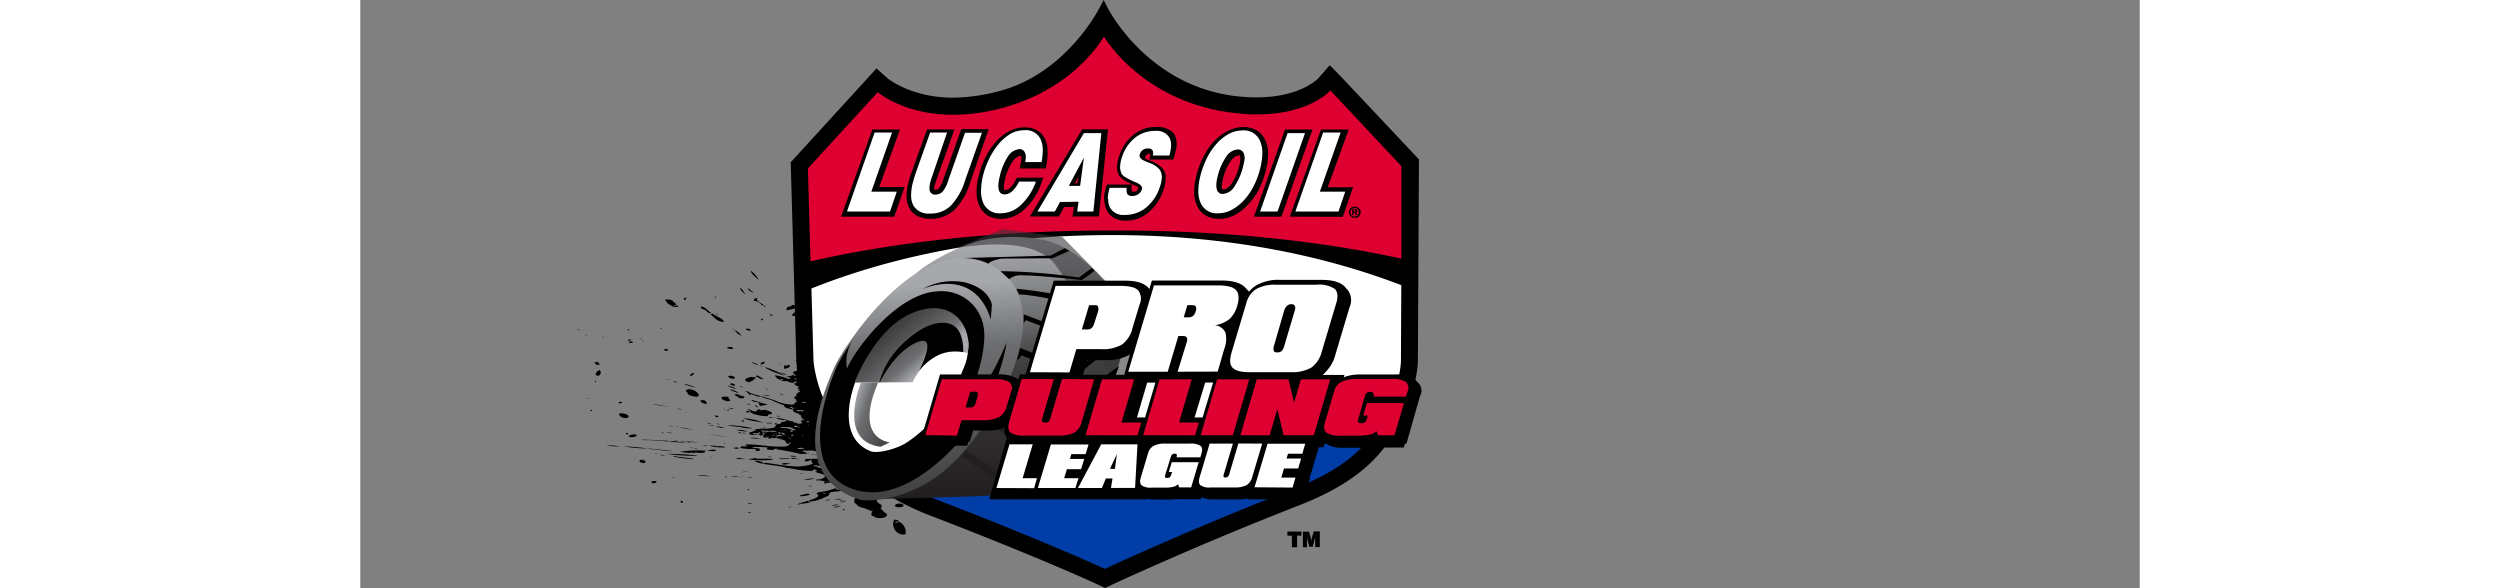 <svg height="588" viewBox="-31.745 22.51 315.367 104.21" width="2500" xmlns="http://www.w3.org/2000/svg" xmlns:xlink="http://www.w3.org/1999/xlink"><rect x="-31.745" y="22.51" width="315.367" height="104.21" fill="#808080" stroke="none"/><linearGradient id="a" gradientTransform="matrix(1.09 -.07 -.32 .94 43.21 -733.39)" gradientUnits="userSpaceOnUse" x1="295.52" x2="295.41" y1="872.1" y2="919.19"><stop offset=".01" stop-color="#a6a8ab"/><stop offset=".3" stop-color="#6d6e70"/><stop offset=".48" stop-color="#404041"/><stop offset="1" stop-color="#231f20"/></linearGradient><linearGradient id="b" gradientTransform="matrix(1.09 -.07 -.32 .94 43.21 -733.39)" gradientUnits="userSpaceOnUse" x1="285.46" x2="285.46" y1="878.41" y2="920.3"><stop offset=".01" stop-color="#a6a8ab"/><stop offset=".3" stop-color="#6d6e70"/><stop offset="1" stop-color="#404041"/></linearGradient><linearGradient id="c" x1="286.09" x2="277.44" xlink:href="#b" y1="894.6" y2="887.86"/><linearGradient id="d" x1="275.66" x2="283.76" xlink:href="#b" y1="903.13" y2="903.13"/><path d="m36.49 74.7a4.12 4.12 0 0 0 -.85-1.18c-.18.37.54.84.85 1.18zm-5.15.37c-.19 0-.27.08-.27.19.27.02.22-.1.27-.19zm-5.34.17c-.33 0-.5.29-.31.43.31-.05.4-.28.31-.43zm12.55.46c-.06-.12.12-.27.12-.41a1 1 0 0 1 -.67.1c.25.14 0 .27-.06.43a1.69 1.69 0 0 1 1.22.5c.1.08.19.21.29.29s.16-.08.27-.12a3.8 3.8 0 0 1 -1.17-.79zm-7.21 2.55c.14 0 .25 0 .21-.14-.21-.01-.21.08-.21.14zm8.29.75c-.29 0-.39.14-.39.27.34.03.34-.14.39-.27zm-17.96 1.73c.06-.08-.1-.08-.14-.12-.23 0-.14.17.14.12zm-5.77.37c.16-.08 0-.23-.27-.21s.11.11.27.21zm18.53-.1c.1-.06-.12-.21-.21-.27s.15.19.21.27zm1.42 1a3.58 3.58 0 0 0 -1.25-1 2.17 2.17 0 0 0 1.25 1zm-27.44-.08h-.21c-.1 0 .1.08.29.08.02 0-.06 0-.08-.08zm2.75.3h.06s.06.06 0 .08c.12.08.16-.06.12-.1s-.18.02-.18.02zm6.84.35c.21 0 .16-.16-.08-.12-.08.05.08.05.08.12zm-2.36.31c.27 0 .63 0 .61-.21-.42-.02-.69.12-.61.21zm2.81.12a.1.1 0 0 0 -.06-.12c-.25-.07-.14.12.06.12zm-2.45 0c-.25.12-.12.35.41.29.27-.04.19-.29-.41-.29zm29.75.67h.12a.3.3 0 0 1 .21-.06c.14 0-.19 0-.21-.1s-.12.1-.12.16zm-11.45.61c.12-.16-.27-.37-.87-.25s.65.51.87.25zm-11.87.41c.92-.08 0-.55-.35-.19 0 .08.2.15.35.19zm16.81 2.41c.57 0 .65-.25.73-.47-.51.03-.9.26-.73.47zm4.11.75c.83 0 1.2-.43 1-.67a1.32 1.32 0 0 0 -.55.14c-.25 0-.25-.06-.47-.06.15.2-.02.34.02.59zm-33.01 1.27a.6.6 0 0 0 .37-1c-.5.07-1.12.83-.37 1zm16.98-.52c-.37.1-.71.35-.59.57.44-.1.85-.43.59-.57zm-4.4 1.24a.82.82 0 0 0 -.47-.12 1.12 1.12 0 0 0 .47.12zm-13.08.41c.23 0 .21-.12.19-.25-.13.05-.24.12-.19.25zm23.88.43c.39 0 .41.21.87.21.14-.1-.08-.21.06-.29-.31 0-.27-.19-.75-.14-.16-.01.1.22-.18.22zm7.28 1.93a6 6 0 0 0 -1.47-.1 5 5 0 0 0 1.47.1zm-32.08.59a1.11 1.11 0 0 0 -.47-.06.75.75 0 0 0 .47.06zm5.14.8c.41 0 .55-.08.61-.21-.25-.18-.83.05-.61.21zm-4.87 1.14c-.31 0-.08.25.14.25.07-.15-.08-.19-.14-.25zm15.97-.03c.08-.12-.55-.16-.87-.21a7.74 7.74 0 0 0 .87.21zm9.37-.11a2.52 2.52 0 0 0 -1-.21 2.06 2.06 0 0 0 1 .21zm-3.45 1.15c-.1.1.19.25.41.29s.23-.1.19-.23c-.34.03-.29-.08-.6-.06zm4.92.77c-.25.08-.08.31.21.37.09-.16-.11-.24-.21-.37zm-5.55.74c-.06-.12-.47-.08-.75-.1a1.38 1.38 0 0 0 .75.1zm1.29.11c.14 0 .25-.08.27 0s-.45-.1-.41-.23c-.35.05.08.17.14.23zm8.45-.29c.21.12.57 0 .87.12.48-.16-.56-.2-.87-.12zm-2.39.92a25.57 25.57 0 0 0 -4.52-.55 11.55 11.55 0 0 0 2.29.33 5.5 5.5 0 0 0 2.23.22zm-13.67-.27c0 .08.35 0 .39.1.17-.08-.24-.1-.39-.1zm7.16-.02a5 5 0 0 0 1.56.27 3.55 3.55 0 0 0 -1.56-.27zm3.58.58a6.32 6.32 0 0 0 2.06.27 5.79 5.79 0 0 0 -2.06-.27zm-13.09.56s.06 0 .06.08a.32.32 0 0 0 .12-.08c0-.08-.14-.1-.21-.16s0 .1-.06.14c.17-.02.31.02.09.02zm-6.39 0c-.19.1.08.21.21.27.29 0 .08-.27-.08-.29s-.13 0-.13.02zm20.44-.08a1.16 1.16 0 0 0 -.61 0c0 .1.23.12.47.12-.14-.06 0-.1.14-.12zm-19.66.83c.75 0 1.27-.21 1-.43s-2.01.15-1 .43zm19.83-.71a5.23 5.23 0 0 0 .81 0c-.26 0-.92-.2-.81 0zm1.26.84a17.55 17.55 0 0 0 1.89.16 4.37 4.37 0 0 0 -1.89-.16zm-12.76.43a1.73 1.73 0 0 0 -.55-.08.78.78 0 0 0 .55.08zm3.75.38c-.9-.14-2-.25-3.09-.33a30.14 30.14 0 0 0 3.09.33zm-1.32.06a2.75 2.75 0 0 0 -.81-.1 1.53 1.53 0 0 0 .81.1zm-15.04.44a10.45 10.45 0 0 0 2.37.19 11.75 11.75 0 0 0 -2.37-.19zm20.71-.44c0 .08.16.08.33.08.01-.08-.17-.08-.33-.08zm-13.42 1a31.91 31.91 0 0 0 -4.3-.37c1.29.2 2.94.37 4.3.37zm8.2-.06a2.06 2.06 0 0 0 -.81-.08 4.06 4.06 0 0 0 .81.08zm-7.93.06c-.1 0-.12 0-.12.06 1.43.14 2.83.33 4.39.43-1.19-.24-2.86-.3-4.27-.49zm8.13-.1c-.37.08.33.08.55.1-.13-.08-.4-.06-.55-.1zm-7.15.98c0 .08.33 0 .55 0 .02-.08-.39.02-.55 0zm5.3-.08c.08.08.47 0 .75.06a6.77 6.77 0 0 0 -.75-.06zm-4.3.32c.19.14.45.1.87.12a1.88 1.88 0 0 0 -.87-.12zm2.22.29a19.17 19.17 0 0 0 3.3.45c.06.12.27 0 .33-.06-1-.16-2.24-.25-3.24-.43.03.02-.41-.06-.39.04zm6.6.08c.12 0 0 .19.27.12-.09-.01-.02-.14-.27-.12zm4.66.34a6.42 6.42 0 0 0 1.54 0c-.45 0-1.33-.32-1.54 0zm-17.15.29c-.12.16.21.43.63.47.08 0 .12-.14.21 0 .71-.37-.6-.83-.84-.47zm24.66-.4c.06.1.12 0 .33 0 0 0-.12 0-.14-.08zm-12.11 3.2a11.24 11.24 0 0 0 -2.43-.23 14.67 14.67 0 0 0 2.43.23zm15.77-.49a3.09 3.09 0 0 0 .81 0 3.09 3.09 0 0 0 -.81 0zm-12.15.44a5.06 5.06 0 0 0 1.48.12 9.11 9.11 0 0 0 -1.48-.12zm-10.55.19c.08.1.59 0 .87 0a5.15 5.15 0 0 0 -.87 0zm12.78-.14c0-.08-.33 0-.39-.08s.33.16.39.08zm-3.38.16a2.06 2.06 0 0 0 .39 0s0-.08.12-.1a1 1 0 0 0 -.39 0c.1.02.01.1-.12.1zm5 .1a3.58 3.58 0 0 0 -1-.08 3.51 3.51 0 0 0 1 .08zm-2.23-.02c.06.06.25 0 .47 0a1.37 1.37 0 0 0 -.47 0zm-15.43.61c-.43.12-.27.39.14.39s.96-.49-.14-.39zm26.75-.18a11.55 11.55 0 0 0 2-.25 4.67 4.67 0 0 0 -2 .25zm1.5 1.02a2.16 2.16 0 0 0 -.73.06 1.39 1.39 0 0 0 .73-.06zm-11.13.63h-.06c-.27 0-.35.06-.33.16.26-.02.41-.06.39-.16zm14.98 1.76a6.54 6.54 0 0 0 1.41 0c0-.06-.47 0-.33-.1a9.57 9.57 0 0 0 -1.08.1zm-1.48.13c.12.19.63 0 .81 0-.13-.13-.55 0-.81 0zm3.58.08c0-.06-.45-.1-.39 0 .22 0 .16-.04.39 0zm-.54 0c-.1-.06-.41 0-.55 0 .13.09.37 0 .55 0zm-.61.27a2.45 2.45 0 0 0 1.14-.1 4.19 4.19 0 0 0 -1.14.1zm-15.46.2a2.74 2.74 0 0 0 -.87.14 1.21 1.21 0 0 0 .87-.14zm25.54.68c2.16.29 1.22-1 0-.5-.25.14-.34.37 0 .5zm-9.85-.21a6.39 6.39 0 0 0 -1.33.29 2.35 2.35 0 0 0 1.33-.29zm-9.25.27a1 1 0 0 0 .55-.06c-.2-.09-.45.04-.55.06zm-7.15.98c.25 0 .45 0 .45-.12s-.52-.01-.45.12zm1.86-41.28a4.6 4.6 0 0 0 -1.35-1.6c-.17.25.85 1.23 1.35 1.6zm-1.06 2.26c.14 0-.06-.27-.21-.19.06-.23-.47-.41-.69-.63-.01.23.52.64.9.82z"/><path d="m51.93 96.92a27.67 27.67 0 0 1 -3.2-9.47.31.31 0 0 1 -.14 0v-.16a.3.3 0 0 1 .14 0v-.16h-.33c0-.1.1-.12.31-.1a.35.35 0 0 0 0-.14c-.14 0-.27 0-.25-.08s.12-.06.23-.06v-.06l-.08-3.09a3.41 3.41 0 0 1 -.52.08c-.16 0-.39-.1-.06-.19a1.59 1.59 0 0 0 -.55 0c-.08.1-.08.23-.19.33a3.77 3.77 0 0 1 -.67 0c-.16 0-.06.12-.27.1a.34.34 0 0 0 .27 0c-.23.1-.06.16 0 .27-.16 0-.25 0-.21-.08-.19 0 .12.21-.12.1-.21.06.19.08.06.19h.33a.39.39 0 0 1 .21.08 3.2 3.2 0 0 1 -.39.19c.35.23-.29.37-.37.57 0 0 .33.1-.06.08 0 .06.12.08.08.16.12 0 .21 0 .21-.06s0 .06.12 0a.71.71 0 0 0 -.25.27c0 .06.29 0 .39 0-.16.14-.25.1-.61.16 0 .1.31 0 .27.1s-.27-.06-.47 0c.12.1 0 .14.08.25s-.19 0-.21 0-.25.14-.19.33h.27c-.12.1-.12.16-.06.27s.14 0 .27 0-.1 0-.21.06c.27 0 .06.29.41.29-.08.08-.19.1-.06.19-.19-.1-.12 0-.06.08a1.5 1.5 0 0 0 -.52.21c.14.19.33.69-.31.67 0 .06-.12.06-.06.14s-.06 0-.06-.08-.21.1-.19.19c.29-.08-.12.14.27.1-.27.06-.08 0-.12.14.31 0 0 .23.41.27 0 .06 0 .1-.12.1s-.35-.16-.22-.16a.63.63 0 0 0 -.55.14 5.72 5.72 0 0 1 -.87 0c.06.06.16.1.39.08-.06.14.25.23.41.19.06.14-.14.19-.27.27a13.86 13.86 0 0 0 -2.51-.68.34.34 0 0 0 .27 0c-.59.1.14.37 0 .41s.37.27.55.37.21-.08.39-.06.29 0 .27.12a.89.89 0 0 1 -.47.08c.23.21 1.54.06 1.35.27.43 0 .35.23 1 .16-.14-.1.1-.19.39-.21s.16.12.14.21a.94.94 0 0 0 -.27 0c0 .08-.25.14-.19.29.19-.1 0 0 .27 0-.41.23.59.27.57.5-.39.06-.14.14-.19.33a3.09 3.09 0 0 1 .41.1c0 .06-.33.1-.27 0-.29.16.35.19.27.37-.25 0-.14.19-.52.16.19.1-.14.21-.25.27.27.08-.12.25.14.33-.27 0-.81.41-.12.5-.19.14.31.25-.06.35a.37.37 0 0 0 .27.08c-.25.06 0 .06.14.1s-.29 0-.41 0c.37 0 0 .12-.12.08.16.06-.23.19-.06.31 0 .06-.33 0-.27.1a7.67 7.67 0 0 1 -3.21-.73c-1.35-.52-3.32-.92-4.56-1.41.06-.1-.21-.08-.14-.19a2.47 2.47 0 0 0 -.61 0 1.37 1.37 0 0 1 .83.65c.16 0 .12-.08.12-.16s.12 0 .12 0c.55.12.87.33 1.37.45.19 0 .12-.06.27-.06a11 11 0 0 0 1.83.59 23.21 23.21 0 0 0 2.39 1c0 .31.29.35.57.55.19-.06.5 0 .33.1.06.06.37 0 .55 0-.21-.12.21-.12.27-.23.23 0-.06.23-.27.25.06.14.25.23.21.43a4.34 4.34 0 0 0 1.08.41c-.29.12.08.12.21.25s0 .27.08.37.1 0 .06-.06c.19.06.12.29 0 .37.12 0 0-.08.21-.08s-.16.1-.12.19c.23 0 .16 0 .12-.14.87 0-.31.31-.45.35.39.14.67.55-.45.47-.14-.16-1-.23-.81-.37s-.39 0-.14-.06c-.1-.08-.21 0-.33 0a8.39 8.39 0 0 0 -2.49-.58c-.1 0-.45-.14-.47 0s.1 0 .19-.06a.34.34 0 0 1 -.12.06 1 1 0 0 1 .33 0 2.93 2.93 0 0 0 1.69.35.67.67 0 0 1 .27.1c-.1 0-.33 0-.12.08a6.18 6.18 0 0 1 -.94.23c.1.25-.31.35-.73.33-.37.31-.1.69-1.16.73a2.45 2.45 0 0 0 -.39.08h-1.45s.06.1-.21 0c.08 0 0 0 0 .08-.35-.06-.37.08-.67 0 .06.08 0 .12.14.23-.5.06-.55.37-1.2.29.1.08.27.27-.06.35a3.09 3.09 0 0 0 1.5.16c-.12-.06 0 0 0-.1-.45.1-1-.06-.63-.23a2.37 2.37 0 0 0 .67 0l.27.08c-.23.37.85.31.9.77.12-.1.19 0 .55 0-.06-.08-.21-.1-.41-.12.14 0 .29-.16.55-.08-.16.16.06.25.21.35.19-.06.39-.06.67-.14.57.1 2.06.29 2.22.55s-.14.25.29.35a1.52 1.52 0 0 0 .61-.08c.17-.08.06 0 .14 0s-.21.08-.06.19c-.29 0-.45 0-.47-.12-.25 0-.25.1-.27.14s.41 0 .55.08c-.1.16-.43.25-.59.39-2.89.23-4.91-.45-7.34-.33 0 .12.23.16.41.27-.12.12-.73 0-1.08.08-.08.08-.06.21-.33.23a9 9 0 0 0 2.71.19c.27 0 .14.12.06.23a.94.94 0 0 0 .81.08c0-.12 0-.23.19-.25 0 0-.35 0-.14-.08-.37-.1-1-.12-1.35-.23 0 0 .06 0 .06-.08a24.26 24.26 0 0 1 2.62.08c0 .16-.19.21-.06.33s.61.06.81.12c.21-.1.69 0 .87-.1a32.94 32.94 0 0 1 4.12.79 5.29 5.29 0 0 0 1.48-.1c.43.41 2.43.16 3 .41h.33c.41.1.57.33.41.59-1.35-.1-2.79 0-4.22 0 .1.23-.23.29-.19.43a2 2 0 0 1 .61 0 1.16 1.16 0 0 1 .39-.21c.21 0 .27 0 .33.08-.16.21.12.45.14.57a9.19 9.19 0 0 1 -2.81.47c-1.89-.08-4.06-.45-5.66-.69 0 .08-.08.12-.19.14a.37.37 0 0 1 -.27-.08c0-.06 0-.12.21-.1a4.9 4.9 0 0 0 -1.63-.29c1 .79 4.22.69 5.76 1.29a.71.71 0 0 0 .33 0 7 7 0 0 0 .75.12h-.06a16.81 16.81 0 0 0 3.58.39c-.06-.55 1.37 0 .41.12.39.29 1.25.35 1.71.63-.06.12-.12.25.08.35a3.35 3.35 0 0 1 -1.33.45c.29-.08-.1-.06-.27 0v.14a3.47 3.47 0 0 1 1.56.21c0 .14-.23.16-.12.31s.19-.12.21 0c.14-.06.65-.06.55-.14.45 0 1.35-.06 1.41.23a1 1 0 0 1 .69.12c0 .21-.9.35-.73.67.27 0 .37.08.41.19s-.23 0-.27.06c-.27-.06-.19-.19-.27-.29a11.64 11.64 0 0 1 -3.09.73c0 .08-.12.1-.06.12s-.12 0-.21 0 0 .08-.06.08c1 .57-.47 1-1.31 1.25 0 0 .1.06 0 .08a.37.37 0 0 1 .27.08c.1.08-.06 0-.06.06-.31 0-.35-.08-.27-.16a12.72 12.72 0 0 0 -2 .61c.1.1.35 0 .55 0 0 0-.12 0-.12-.08a6.09 6.09 0 0 0 2-.31c0-.08-.1-.06 0-.1a6.41 6.41 0 0 0 2.26-.65c.47-.23 1.14-.41.92-.71h.12c-.06-.5 1.37-.27 1.79-.5a15.8 15.8 0 0 1 2.75-.1l-.06.06c.23.08.27-.14.61-.12.14 0 0 .08.06.12-.29 0-.35-.08-.55 0 .23 0 .1.19.33.19 0 .23-.16.29-.12.52-.06 0-.06 0-.06-.06-.19 0 0 .1.21.08a.74.74 0 0 1 -.45.25c.5.29-.59.61 0 .94h-.21c.06.23.61.55.71.77a3.86 3.86 0 0 0 1.08.39c.31.06.85.37 1.08.41h.14c.57.27-.52.92.71 1.1q-.12.06.06.06c.19 0-.08.06-.06.1s.52 0 .47.1a7.21 7.21 0 0 1 .75 0c.75-.14 1.14-.43.85-.77a1.14 1.14 0 0 0 -.41-.23h.06c-.12-.21-.57-.5-.71-.77a.46.46 0 0 1 .27-.14c-.21-.14 0-.25-.08-.37s-.45-.29-.57-.39.19 0 .21 0-.27 0-.33-.08.12-.06.12-.06a.26.26 0 0 1 -.21-.1c-.06-.1 0-.39-.47-.47.33-.16-.55-.79-.1-1.1-.29 0 0-.06-.06-.14.63 0 .06-.39.73-.5a2.45 2.45 0 0 1 .27.37c-.14 0-.16.06-.19.14a12.49 12.49 0 0 0 2 0c.19 0-.21.06 0 .1s.08 0 .06-.06a23 23 0 0 1 2.62.16h.06a36.43 36.43 0 0 1 -12.86-13zm-6.43-7.21a.74.74 0 0 1 -.33 0c0-.08.08-.12.27-.14h.14c.08 0-.1.13-.06.2zm-1 5.05c0-.06-.12-.06-.06-.12a.94.94 0 0 1 .55 0c-.23.13-.23.17-.47.17zm-5.5 4.59c-.1 0-.14-.12-.27-.16.1 0 .06-.08.27-.06a.14.14 0 0 1 0 .28zm2.58 2.77a.71.71 0 0 1 .55-.06v.1a.75.75 0 0 1 -.54 0zm7.91-10.88c.06 0 .08.06.06.14-.21 0-.19-.06-.27-.1h.22zm-.52 2.91c-.23 0-.33 0-.33-.1s.41-.06.47 0c-.24 0-.1.11-.12.15zm-.62-1.15c.43-.08.83.12.55.29-.61.11-.77-.13-.52-.25zm0-9v.1a.94.94 0 0 1 -.27 0s.08-.06.27-.06zm-.15 1.6c.1.06.25.19-.12.16-.06 0-.12-.12.12-.12zm-.9 11.63a.7.7 0 0 1 .55 0c0 .19-.55.16-.55 0zm.5.5h-.27c-.07-.08.27-.08.27 0zm0-8.57c0-.06-.14-.14 0-.19s.33 0 .33.1-.14.14-.33.12zm.31-.41c0 .14-.33.23-.61.19v-.14a3.26 3.26 0 0 1 .59 0zm-.57-4.6c.12 0-.08.08.08.14a.9.9 0 0 1 -.33 0c-.08-.08.14 0 .24-.11zm.26 9.44c0 .14-.12.23-.39.27 0-.08.06-.12-.14-.21a1.28 1.28 0 0 1 .54-.06zm-1.2-9.78h.17c-.08.12.23.06.21.16-.26.06-.38 0-.4-.16zm0 4c-.29 0-.37 0-.27-.1h.27zm-.6-1.27c.21-.1.1-.12.12-.19s0 0 .06 0h.21c.12 0 .19.08.14.19-.33 0-.37.12-.56 0zm.73 8.88a1.54 1.54 0 0 1 -.55-.1c0 .1-.35.08-.55.06-.14-.31.79-.16 1.2-.16.09.1-.08.14-.13.21zm-.21-1.67c.35-.06.94 0 .69.14-.45 0-.74 0-.72-.14zm.33 5.91a1.18 1.18 0 0 1 -.33 0v-.08c.14 0 .24 0 .31.13zm-.71-1.5v.08a1 1 0 0 1 -.33 0 .49.49 0 0 1 .31-.07zm-1-.14a.14.14 0 0 0 .12-.06c.41 0 .52.08.61.21a2.38 2.38 0 0 1 -.67 0c.05-.07-.11-.05-.07-.13zm-2.37 1.14c-.06.08 0 .21-.12.27-.08-.1-.35-.14-.33-.29a1.11 1.11 0 0 1 .44 0zm.27.61c-.29.1-.41-.06-.73 0-.06.08.1.06.06.12-.39 0-.43-.08-.55-.19.14 0 .37.08.39 0s0 0-.06-.12c.35-.06.79 0 .87.19zm0-1h.27c-.23 0-.29.12-.39 0 .07.07.11.05.09-.05zm.23.77a.36.36 0 0 1 -.35-.37c.2.05 1 .26.32.38zm-1.27-.22c0 .06.08.06.06.1-.26.07-.32-.13-.09-.11zm-2.46.15c.29.06.14.16.21.33-.43.05-.31-.26-.17-.32zm.45-.39c.06 0 .25 0 .21-.08h-.39c0 .08-.12.12-.19.19.19-.06.14.14.41.12-.06.08 0 .19-.33.16 0-.19-.31-.35-.08-.52-.29 0-.39-.14-.27-.19.87.19 1.89 0 2.83.19-.33 0-.45.14-.79.16-.06-.14-.67-.06-.94-.12.11.09-.44.22-.5.09zm1.37.59c0-.06 0-.16.21-.16-.06.07 0 .21-.25.21zm-.87.39c.1-.12-.37 0-.27-.1a2 2 0 0 1 .39-.06c.06 0 .06.1.14.12a.81.81 0 0 0 -.31 0zm.67-.06c0 .06.14.08.21.12-.27 0-.41-.1-.25-.12zm.12-.25c.29 0 .55 0 .55.1a3.57 3.57 0 0 1 -.59-.14zm.35.39h.39c0-.06-.19 0-.14-.1.33 0 .23.14.27.16a4.8 4.8 0 0 1 1.14.16c-.57-.12-1.32-.08-1.69-.23zm1.81-.35s0-.12.21-.1c0 0 0 .11-.25.09zm.37-1c-.06-.06-.35 0-.39-.08.14-.05.48-.05.36.07zm.43 1.35h-.24c.14 0 0-.12.21-.1-.09 0 .05 0 0 .1zm.08 0c.21 0 .33 0 .33.12-.34 0-.28-.08-.36-.14zm.08-1.31c.31.12.1-.08.47-.08.08.06.06.25-.12.29s-.32-.12-.38-.24zm.63.81c-.12.08 0 .08-.19.14s-.21-.08-.21-.16.29-.14.45-.06c-.24-.05-.3.12-.09.05zm-2.03-1.23c0-.1-.31-.08-.33-.19a15.35 15.35 0 0 1 1.69 0 4.06 4.06 0 0 1 1.16.55c-1.12 0-1.37-.51-2.55-.39zm2.56 3.71a1.48 1.48 0 0 1 1.44-.12 4.44 4.44 0 0 1 -1.45.05zm4.18.9a7.9 7.9 0 0 1 -2.22-.1 1.39 1.39 0 0 0 -.83-.37.31.31 0 0 1 .12-.23 3.38 3.38 0 0 0 1.29 0c0 .12.31.06.39 0 .14.21.85.14 1.08.31-.11.06.29.19.14.36zm0-10.5c-.33 0-.47-.08-.33-.19.33 0 .41 0 .47.12zm.71 4.87c-.16 0-.29 0-.27-.08s.14 0 .21 0 .1 0 .06.06zm.55 5.91c-.31 0-.5-.06-.47-.21a.5.5 0 0 0 .33-.06c.12-.06.36.12.13.25zm-.36 6.7c-.29 0-.35-.06-.41-.14a1.49 1.49 0 0 0 .47 0c0 .07.04.14-.06.14zm3.77-5.87a.21.21 0 0 1 -.06.19 6.71 6.71 0 0 1 -.94 0c-.07-.16.58-.23 1-.14zm-.9 1.35v-.1a.77.77 0 0 1 .33 0c0 .14-.14.14-.33.14zm-.71-1.16h.33c.19 0 0 .14-.06.19s-.29 0-.27-.14zm-.29-4.39a1 1 0 0 1 .14.1.92.92 0 0 1 -.39.06h-.06c-.06 0 .09-.12.31-.12zm-2.65 4.47a.61.61 0 0 1 -.55.19.49.49 0 0 1 .56-.18zm.69 2.52c-.14-.19.75-.29.81 0-.1 0-.08.06-.12.08-.35 0-.35-.19-.65-.09zm.25 1a1.63 1.63 0 0 1 .39-.08s0 .06.08.08c-.12 0-.38.07-.43 0zm.85-.33c-.79 0-.61-.55-.29-.63a3.82 3.82 0 0 1 .61.12c-.05.22.07.36-.28.48zm.9.45c-.06-.08.08-.08.27-.08s-.06.09-.23.07zm-.27-1.83s.16 0 .14.08a.65.65 0 0 1 -.39 0c.1 0 .23 0 .21-.06a12.86 12.86 0 0 1 -1.75-.19c-.1-.19.14-.25.12-.41a5.23 5.23 0 0 1 -1.56-.45c-.27 0-.55-.12-.41-.23s.16.1.41.08c.06 0-.21-.08 0-.1 0 0 .1 0 .06.1 1 .12 2.62 0 3.83.12.06.12-.16.14-.19.25a4.79 4.79 0 0 0 -.75 0c-.39.31.75.21.94 0 0 .06-.1.08-.12.14.47 0 .81.29 1.29.31-.12.26-1.43.28-1.79.34zm1.83 2.37h-.24v-.1c.19-.11.47 0 .27.09zm.31-2.5h.27c0 .06.12.08.08.16s-.47.06-.47 0 0-.1.16-.16zm.65 2.69a2.43 2.43 0 0 1 -.67 0c-.1 0-.06-.12-.08-.19.35 0 .75-.14 1 0v-.1a1 1 0 0 1 .39 0c0 .25-.68.07-.64.29zm1.31-.61c0-.1-.19-.1-.08-.19a.8.8 0 0 1 .39.12c-.06 0 0 .08-.27.06zm.59-2.75a1.58 1.58 0 0 1 -1.14-.14c.34-.29 2.09-.25 1.17.14zm.41.5c0-.1.1-.12.33-.12 0 .06 0 .14-.29.12zm4 3.75v.08c-.37-.06-.23 0-.55 0a1.87 1.87 0 0 1 .59-.08zm-2.25 3.34c0 .12-.23.12-.39.08s.14-.08.39-.08zm-36.68-37.07c.12 0 .12 0 .12-.06-.1.16.27.61.57.63a1.52 1.52 0 0 0 1.5.35v-.12a4.66 4.66 0 0 0 -.81 0v-.08c0-.06.23 0 .27-.06.23 0 .06.16.33.12-.31-.21-.23-.61-.9-.77h.21c-.1-.27-.94-.47-1.48-.29-.1.09.23.11.19.28zm21.55 1.5c.41.06.83-.21 1.41-.27-.08-.08-.08-.08.21-.08-.1-.14-.27-.33-.41-.31s.12 0 .12-.08-.33-.12-.61-.14c.14.1-.19.16-.19.25s-.25.08-.27 0c-.41.16-.63.52-.37.71-.01.04.17-.06.11-.08zm-4-.5c.1 0 .06-.06.06-.1s-.06 0-.12 0c.1-.1-.08-.16-.27-.21.03.12.19.2.33.31zm-10.65.5c.27.19.52.55.9.61.14-.06 0 0-.06-.1s.06.1.27 0c-.67-.33-.83-.87-1.73-1.12-.4.25.27.5.62.61zm11.88 1.04h-.06c.12.08.16-.1.12-.16-.35.08 0-.12-.39-.1 0 0-.12.12-.12.06s.22.28.45.2zm-33.86 2.61a5.4 5.4 0 0 0 -.87-.31 2.92 2.92 0 0 0 .87.31zm29.97.02c.29 0 0-.43-.63-.33-.43.23.55.36.63.33zm-27.73.74c-.14 0 .37.08.41.14s-.3-.12-.41-.14zm27.91 4.86a5.45 5.45 0 0 0 1.56.57c-.53-.15-.72-.5-1.56-.57z"/><path d="m42.86 87c.16-.06-.16-.08-.21-.16s.01.16.21.16zm-3.21.5c0-.06-.35-.16-.55-.21a1.28 1.28 0 0 0 .55.21zm.28.14a14.31 14.31 0 0 0 3.54 1.43 16 16 0 0 0 -3.26-1.43c-.37-.08-.04.12-.28 0zm3.89 1.36c-.08-.16-.67-.35-1-.52.08.16.53.39 1 .52zm-20.09 1.05c-.16.06.25.12.27.19 1 .15.13-.12-.27-.19zm2.67.81c.43.14.9.25 1.35.37a7.5 7.5 0 0 0 -2.06-.67c-.04.08.42.22.71.3zm9.13.09c-.14 0 .1.12.21.06-.21.16.35.06.41.19s-.12-.1-.14-.12-.12 0-.21 0c.19-.08-.16-.12-.21-.19s0 0 0 .08-.04.03-.06-.02zm-.53.53a4 4 0 0 0 -1.71-.61 6.8 6.8 0 0 0 1.71.61zm5.6.07a3.09 3.09 0 0 0 -.63-.21 1 1 0 0 0 .63.21zm-5.6.55h.33a10.51 10.51 0 0 0 -1.08-.5c0 .1-.23-.08-.27-.12-.43.2.67.42 1.02.62zm7.56.16c.12.16.57.21.81.31a1.83 1.83 0 0 0 -.81-.31zm-3.41 2.19c.08 0 0-.16.12 0 .35-.14 1-.12 1.14-.29-.69-.12-1.83-.5-2.65-.75-.06 0-.06.06-.21.06a2.06 2.06 0 0 0 1.08.31c.06 0 .21.12.06.12h.31c-.18.22-.05.38.15.55zm-19.15-.33c.9.23 2.06.33 3 .55a19.84 19.84 0 0 0 -3-.55zm16.79-.02c-.12 0 .19.1.27.12a1.15 1.15 0 0 0 .27 0 .56.56 0 0 0 -.41-.16c.19.02-.05.12-.13.04zm1.97.63c.08 0 .06-.21-.21-.16.23-.06 0-.14-.14-.19s-.19.06-.12.14.23.12.41 0c-.15.17.04.11.06.21zm-5.76.27h-.06c-.16-.1-.23.06-.06.1a.13.13 0 0 1 .12-.1zm4.11.6s.19-.06.12-.14c.29 0 .21.08.33.1s-.1.06-.27.06a3.39 3.39 0 0 0 .55.14h-.12a6.66 6.66 0 0 0 2.77.5c0-.14 0-.41.73-.35.08-.39-.63-.65-1.37-.77-.25 0-.25.08-.45.08s-.37-.06-.27-.16h-.21c-.29 0-.19.21-.55.23 0 0 .12 0 .14.08s-.12 0-.12.08c-.29 0-.52-.14-.69-.1.08-.12-.5-.14-.41-.35a.93.93 0 0 1 -.39 0c-.12 0 .08.12.14.16s-.1-.08.21-.06c.06.1-.25.08-.19.19.14-.06.27 0 .39 0-.1 0 0 .16-.27.14s0-.08-.06-.12a2.61 2.61 0 0 1 -.55.12h-.06c.3.17.14.24.6.17zm-21.55.97c.9-.35-.87-1.1-1.5-.69h.19l-.19.06c.25.06.12.75 1.5.63zm27.02-.23c.16-.06-.27-.1-.33-.14h-.25c.07.14.52.12.58.14zm-1.88.04c.1 0 .1.1-.12.08.21.08.67.06.81.16-.2-.09-.01-.2-.69-.24zm.1.86c.1.06.45 0 .61.06s-.41-.09-.61-.06zm1.41.3c.12-.06-.35 0-.55 0 .08.08 0 .1.14.19s.29-.14.19-.19c.18.12.1.05.22 0zm-19.27.37c-.06.08.5.14.75.19.06-.1-.51-.1-.75-.19zm8.06.09a3.71 3.71 0 0 0 -.81-.12 1.34 1.34 0 0 0 .81.12zm-6.37.23a26.11 26.11 0 0 0 2.59.45 18.65 18.65 0 0 0 -2.59-.45zm15.52.15a1 1 0 0 0 -.61-.1 1.57 1.57 0 0 0 .61.1zm-16.68.91c0-.08-.55-.16-1-.16a6.08 6.08 0 0 0 1 .16zm10.29.71c-1.37-.16-2.73-.45-4.12-.52 1.36.1 2.73.42 4.12.52zm-12.09.64c.37 0 .92.23 1.35 0-1.56-.06-3.09-.19-4.85-.21.12.12.57.08 1.08.08.71 0 1.5.1 2.06.12a1.9 1.9 0 0 1 .36.01zm14.67-.12c.14-.08-.43-.06-.55-.12s.41.08.55.12zm-13.24.23h-.1a.12.12 0 0 0 .1 0zm0 0a13.27 13.27 0 0 0 2.75.16 1.9 1.9 0 0 0 -1-.08 10 10 0 0 0 -1.75-.16c.12.08.08.08 0 .08zm5.79.71a2.12 2.12 0 0 0 .81.06c.1 0 0 0 0-.08-.42.02-.42 0-.81.02zm6.35.37c-.27-.06-.83 0-.81.12a2.59 2.59 0 0 0 .69.1c0-.08.14 0 .27 0s-.39-.13-.15-.22zm-5.64.52c.59.1 1.73.25 1.69-.1-.61-.17-1.21.12-1.69.1zm-2.67.35c.21 0 .12.1.27.1.67-.12 1.35.06 2.06-.08 0-.12.16-.23.25-.33a20.37 20.37 0 0 0 -4.64.19 19.06 19.06 0 0 0 2.06.21c-.14-.05-.14-.09 0-.09zm.73-.12h.21c0 .06 0 .1-.12.1s-.11-.06-.08-.1zm.23.71a.06.06 0 0 0 .06-.06 49.75 49.75 0 0 0 -5.38-.29 33.35 33.35 0 0 0 5.32.35zm12.71.08c-.1.12.5.16.61.29.1-.1-.37-.23-.61-.29zm3.65.31c-.37.14-1.41 0-1.61.14s.1 0 .06.08a28.27 28.27 0 0 1 3.5 0 4.62 4.62 0 0 0 -.75-.12l-.41-.12c-.31 0-.45.21-.73.21s-.04-.15-.06-.19zm-7.6 2.4a4.89 4.89 0 0 0 -.87.12 5.58 5.58 0 0 0 .94-.1c.48.02.28-.04-.07-.02zm17.25 6.64c-.31.06 0 .19.08.25.27-.07.02-.21-.08-.25zm-9.04-34.21c1.08 0 1.65-.65 1.43-1a.84.84 0 0 1 -.39 0c-.47.27-1.27.59-1.04 1zm-12.26 1.08c-.06 0 .08-.1.06-.06.1-.47-1.48-1-1.94-1.43a.67.67 0 0 0 -.39.12c.67.48.92 1.17 2.27 1.37zm-22.48 7.58a1.22 1.22 0 0 0 .55-.06.69.69 0 0 0 -.47-.47c-.35 0-.67.27-.12.35-.29.01 0 .09.04.18zm23.33 2.04c.14.23.37.43 1 .43.65-.22-.45-.77-1-.43zm6.01.53a.58.58 0 0 1 .21 0c-.12 0 0 0 0-.1-.19-.16-.69-.37-1-.59-.31 0-.23.19-.27.23.52.14.43.23.81.41.06 0 0 0 .06-.06.31-.01.07.07.19.11zm-2.59.46c.29 0-.06-.06.12-.06s-.12.12.06.16c.65-.25 1.18-.5 1.31-1a.44.44 0 0 1 -.21 0c-.23 0 .21.08 0 .14.06-.1-.59-.08-.61-.14-.59.14-1.1.31-1.12.67.37-.02.19.19.45.23zm-10.68 1.37c-.25.08-.31.45.08.45-.23.33.55.79 1.71.79.89-.3-.76-1.61-1.79-1.24zm9.46 1.08c0-.12-.83-.43-1.08-.25h.27s-.06 0-.06.08a.58.58 0 0 0 -.21 0c.21.12.25.31.69.33-.16.25.71.39 1 .23s-.26-.43-.61-.39zm-2.25.98.39-.08c.12-.29-.5-.43-.23-.63-.06-.14-.79-.1-1-.12-.76.3.2.74.84.83zm-3.88.49c.31-.21 0-.61-.5-.73-.19 0 0 .08-.45.06-.13.43.6.55.95.67zm3.74 1.14h.33c.12 0-.1-.16.06-.1s-.16-.08-.27-.08c.07.1-.18.08-.12.18zm5.79 2.02a1.55 1.55 0 0 0 .61.1 12.35 12.35 0 0 0 -3.58-.75 12.14 12.14 0 0 0 2.97.65zm-9.05 4.2a9.26 9.26 0 0 0 3 .33c-.08 0-.19 0-.14-.12a21.62 21.62 0 0 0 -2.86-.21zm1.56.12a.08.08 0 0 1 .08.1c0 .1-.29 0-.27-.08s.07 0 .17 0zm14.09 1.79a3.76 3.76 0 0 0 -1.29-.08 2.19 2.19 0 0 0 1.29.08zm-4.23.61c-.55-.41-2.69 0-3.3-.31h-.21c0 .06 0 .06.08.1a6.64 6.64 0 0 0 -1 .1h.01a7.29 7.29 0 0 0 .87.14 24.71 24.71 0 0 0 3.55-.03zm3.19.57a10.42 10.42 0 0 0 -1.61.06c-.16.06.27.12-.06.16a3 3 0 0 0 1.08 0c-.42-.09.37-.15.59-.22zm1.55 5.93a11 11 0 0 0 1.84-.3c-.12-.08-.31-.12-.35-.23a15 15 0 0 0 -1.67.41c.29-.06.43.1.18.12zm-21.16.78c0 .12 0 .19.21.35.08 0 .12-.1.14 0 .26-.13.05-.35-.35-.35zm27.47.79c-.25-.08 0 0 .27 0a.42.42 0 0 1 .27-.14 3.3 3.3 0 0 0 -1.14.16c.06.08.33.06.6-.02zm11.32 2.93c-.29 0-.21.12-.39.14s-.33 0-.33-.12.5 0 .61-.08-.31-.41-.81-.31a1.84 1.84 0 0 0 1.7 2.62c-.08-.08.21 0 .33-.06a2.06 2.06 0 0 0 -1.11-2.19zm-15.02-28.17s.08-.06.06-.1-.08 0-.16 0v.14zm-.06.17a.06.06 0 0 0 0 .08.1.1 0 0 0 0-.08z"/><path d="m140.08 34.06-2 2.29s-3.09 3.41-10.92 3.41c-.67 0-1.43 0-2.33-.08-16.72-1.17-24.07-15.68-24.13-15.8l-.7-1.37-.73 1.38c-.06.12-5.95 11.84-18.1 14.85a32.83 32.83 0 0 1 -7.84 1.08c-7.28 0-11.32-3.22-11.53-3.35l-2.06-1.83-15.2 16.63 1 35.37a26.2 26.2 0 0 0 3.28 10.29c2.93 5.26 8.86 12.49 20.29 16.89 19.05 7.32 29.52 12.11 30 12.35l1.16.55 1.14-.55c.59-.27 14.5-6.78 33.43-14.18 11.57-4.54 15.44-10 18-15.28 2.87-6 2.85-10.09 2.85-10.29l.19-35.66-13.68-14.52z"/><path d="m101.88 63.34c-23.47 0-41.3 2.6-53.83 5.48l.14 4.85c12.49-5 30.15-9.45 53.26-9.45 21.95 0 39 4.12 51.28 8.92v-4.85a242.12 242.12 0 0 0 -50.85-4.95z"/><path d="m67.47 109.82c.87.39 1.77.79 2.73 1.16 18.25 7 28.82 11.8 30 12.35 1.39-.65 15.28-7.07 33.52-14.21 8.74-3.41 12.71-7.21 15.34-11.73z" fill="#003da6"/><path d="m101.53 64.17c-23.16 0-40.83 4.48-53.32 9.47l.37 12.92a23.79 23.79 0 0 0 2.89 8.88 34.56 34.56 0 0 0 16 14.36l81.68-12.47c.37-.65.71-1.31 1-2 2.5-5.2 2.54-8.62 2.54-9l.06-13.28c-12.3-4.72-29.31-8.88-51.22-8.88z" fill="#fff"/><path d="m140.19 38.54c-.9.94-4.7 4.24-13 4.24a21.18 21.18 0 0 1 -2.54-.1c-15.9-1.23-23.21-11.49-24.6-13.68-1.12 1.87-6.32 9.53-18.1 12.67a33.35 33.35 0 0 1 -8.6 1.18c-7.89 0-12.35-3.18-13.38-4l-12.39 13.51.47 16.47c12.53-2.87 30.36-5.48 53.83-5.48 21.7 0 38.61 2.31 50.89 5v-16.39z" fill="#dd0031"/><path d="m144.51 59.77c.08 0 .19 0 .19.12s-.06.14-.16.14v.31l.16.31h.3l-.29-.47a.25.25 0 0 0 .27-.27c0-.19-.16-.31-.43-.33v.19zm0 1.35v-.23a.74.74 0 0 0 .71-.75.71.71 0 0 0 -.67-.75v-.25a1 1 0 0 1 1 1 1 1 0 0 1 -1 1h-.07m-.19-1.1v-.24h.19v-.23h-.43v1.08h.23v-.45h.12l.08.12v-.32h-.19zm.19-.9v.25a.75.75 0 0 0 0 1.5v.23a1 1 0 1 1 0-2zm-31.9-12.72a2.33 2.33 0 0 0 -.39-.5 4 4 0 0 0 -3-.9 6 6 0 0 0 -3.83 1.33 8 8 0 0 0 -2.56 3.65 7.05 7.05 0 0 0 -.43 2.06 3.09 3.09 0 0 0 .37 1.56 1.21 1.21 0 0 0 .23.27 3.21 3.21 0 0 0 .67.55 11.65 11.65 0 0 0 1.63.81l.41.21.16.06a.62.62 0 0 1 .23.14.36.36 0 0 1 0 .35.83.83 0 0 1 -.27.37.77.77 0 0 1 -.43.12.42.42 0 0 1 -.39-.16 2.31 2.31 0 0 1 .06-1.12h-4.46q-.19.49-.31 1a5.2 5.2 0 0 0 .47 3.89 3.31 3.31 0 0 0 .41.5 3.72 3.72 0 0 0 2.6 1 6.07 6.07 0 0 0 4.12-1.39 8.62 8.62 0 0 0 2.71-4 6.67 6.67 0 0 0 .42-2.02 2.48 2.48 0 0 0 -.65-1.94 5.7 5.7 0 0 0 -2.17-1.26l-.21-.1-.25-.1h-.06a.85.85 0 0 1 -.27-.16.36.36 0 0 1 0-.35.93.93 0 0 1 .25-.39.56.56 0 0 1 .41-.12h.19c.1.19-.1.79-.16 1h4.28a11.22 11.22 0 0 0 .39-1.54 3.85 3.85 0 0 0 -.17-2.82z"/><path d="m100.91 59.43a3.36 3.36 0 0 1 -.35-1.69 7.36 7.36 0 0 1 .35-2l.06-.14h3.46l-.06.25a2 2 0 0 0 -.06.43 1 1 0 0 0 .08.43c.08.14.29.25.69.25a1.43 1.43 0 0 0 .85-.25 1.32 1.32 0 0 0 .52-.65.92.92 0 0 0 0-.21.5.5 0 0 0 -.16-.37 2.06 2.06 0 0 0 -.63-.39l-.35-.14a12.42 12.42 0 0 1 -1.5-.75 2.68 2.68 0 0 1 -.79-.69 2.91 2.91 0 0 1 -.37-1.5 5.9 5.9 0 0 1 .41-1.91 7.3 7.3 0 0 1 2.39-3.39 5.75 5.75 0 0 1 3.62-1.25 2.93 2.93 0 0 1 2.75 1.25 3 3 0 0 1 .37 1.61 7.42 7.42 0 0 1 -.33 1.87v.14h-3.44l.06-.27a1.83 1.83 0 0 0 .06-.43.56.56 0 0 0 0-.39c-.08-.12-.25-.21-.61-.23a1.26 1.26 0 0 0 -.73.21 1.2 1.2 0 0 0 -.43.63.64.64 0 0 0 0 .16.46.46 0 0 0 .16.35 1.7 1.7 0 0 0 .63.37l.14.06.5.21a4.59 4.59 0 0 1 1.94 1.2 2.86 2.86 0 0 1 .47 1.54v.08a5.38 5.38 0 0 1 -.41 1.87 8.13 8.13 0 0 1 -2.54 3.71 6.09 6.09 0 0 1 -3.87 1.31 2.92 2.92 0 0 1 -2.79-1.3z"/><path d="m100.8 57.75a3.32 3.32 0 0 0 .33 1.56 2.7 2.7 0 0 0 2.62 1.29 5.82 5.82 0 0 0 3.71-1.25 7.75 7.75 0 0 0 2.46-3.58 6 6 0 0 0 .39-1.79v-.08a2.32 2.32 0 0 0 -.43-1.39 4.28 4.28 0 0 0 -1.88-1.17c-.23-.08-.39-.16-.5-.21l-.14-.06c-.63-.25-1-.59-1-1a.56.56 0 0 1 .06-.25 1.46 1.46 0 0 1 .55-.75 1.45 1.45 0 0 1 .87-.25.89.89 0 0 1 .81.33.89.89 0 0 1 .12.5 1.83 1.83 0 0 1 -.06.43h2.93a6.75 6.75 0 0 0 .31-1.77 2.92 2.92 0 0 0 -.33-1.48 2.68 2.68 0 0 0 -2.54-1.12 5.58 5.58 0 0 0 -3.48 1.18 7.21 7.21 0 0 0 -2.29 3.29 5.7 5.7 0 0 0 -.39 1.85 2.58 2.58 0 0 0 .33 1.37 2.15 2.15 0 0 0 .75.6 13.38 13.38 0 0 0 1.45.73l.35.14c.63.27 1 .61 1 1a.73.73 0 0 1 -.06.29 1.57 1.57 0 0 1 -.63.79 1.81 1.81 0 0 1 -1 .29 1 1 0 0 1 -.92-.35 1.15 1.15 0 0 1 -.12-.59 4.29 4.29 0 0 1 0-.43v-.08h-3a8.4 8.4 0 0 0 -.35 1.87z" fill="#fff"/><path d="m53.47 60.91 5.53-15.44h4.9l-3.68 10.19h4.5l-1.83 5.25z"/><path d="m54.27 60.16 5-14.41h3.52l-3.7 10.42h4.53l-1.37 4z"/><path d="m54.58 60h7.56l1.2-3.52h-4.51l3.67-10.48h-3.09l-4.87 13.9z" fill="#fff"/><path d="m69.34 61.28a5.25 5.25 0 0 1 -2.18-.41 3.42 3.42 0 0 1 -1.52-1.35 4.5 4.5 0 0 1 -.57-2.33 9.09 9.09 0 0 1 .31-2.24c.06-.21.12-.45.19-.71.08-.25.16-.57.29-.9l2.64-7.34.19-.55h4.86l-3.3 9.26a.72.72 0 0 1 -.1.27 1.33 1.33 0 0 1 -.08.27 3.09 3.09 0 0 0 -.1.65.53.53 0 0 0 0 .25h.1a.87.87 0 0 0 .73-.27 5.15 5.15 0 0 0 .83-1.69l3.14-8.8h4.85l-3.31 9.57a11.77 11.77 0 0 1 -2.75 4.74 6.06 6.06 0 0 1 -4.2 1.59z"/><path d="m66.09 59.1a4 4 0 0 1 -.47-2.1 9.38 9.38 0 0 1 .29-2.12 5.77 5.77 0 0 1 .19-.69c.08-.25.16-.55.29-.87l2.61-7.46v-.1h3.5l-3 8.53a1.83 1.83 0 0 0 -.1.31 1.55 1.55 0 0 0 -.08.33 3.09 3.09 0 0 0 -.1.81 1.21 1.21 0 0 0 .1.52.68.68 0 0 0 .71.39 1.55 1.55 0 0 0 1.18-.47 5.79 5.79 0 0 0 1-1.94l3-8.49h3.5l-3.11 8.79a11.32 11.32 0 0 1 -2.6 4.56 5.35 5.35 0 0 1 -3.78 1.5 3.34 3.34 0 0 1 -3.09-1.48z"/><path d="m66.34 54.33c-.08.25-.12.45-.19.67a8.79 8.79 0 0 0 -.27 2.06 3.7 3.7 0 0 0 .44 1.94 3.09 3.09 0 0 0 2.93 1.35 5 5 0 0 0 3.64-1.37 11.15 11.15 0 0 0 2.54-4.46l3-8.47h-3l-2.93 8.32a6.11 6.11 0 0 1 -1 2.06 1.79 1.79 0 0 1 -1.35.57.94.94 0 0 1 -.92-.55 1.4 1.4 0 0 1 -.1-.63 3.66 3.66 0 0 1 .12-.87 1.93 1.93 0 0 1 .08-.33 1 1 0 0 1 .1-.33l2.82-8.29h-3l-2.65 7.45c-.1.31-.19.61-.27.85z" fill="#fff"/><path d="m81.85 61.3a4.67 4.67 0 0 1 -2.31-.55 3.9 3.9 0 0 1 -1.54-1.68 6.18 6.18 0 0 1 -.52-2.58 11.32 11.32 0 0 1 .39-2.85 15.44 15.44 0 0 1 1.13-3.15 13 13 0 0 1 1.79-2.71 8.65 8.65 0 0 1 2.43-2 6.09 6.09 0 0 1 2.78-.7 4.59 4.59 0 0 1 2.06.45 3.53 3.53 0 0 1 1.45 1.41 5.36 5.36 0 0 1 .57 2.58 12.2 12.2 0 0 1 -.23 2.18l-.12.67h-4.63l.23-1a3.77 3.77 0 0 0 .1-.75 1.15 1.15 0 0 0 -.06-.39v-.08a.42.42 0 0 0 -.16 0 1 1 0 0 0 -.57.19 3.09 3.09 0 0 0 -.77.79 9.09 9.09 0 0 0 -1.35 3.18 5.64 5.64 0 0 0 -.21 1.33 1 1 0 0 0 .06.43c0 .12.06.12.06.12h.16a1.2 1.2 0 0 0 .79-.37 4.23 4.23 0 0 0 1-1.37l.23-.45h4.7l-.41 1.1a11 11 0 0 1 -2.9 4.47 6.06 6.06 0 0 1 -4.12 1.73z"/><path d="m78.45 58.65a5.52 5.52 0 0 1 -.45-2.34 11.32 11.32 0 0 1 .37-2.73 14.51 14.51 0 0 1 1.1-3.09 12.93 12.93 0 0 1 1.71-2.62 8.41 8.41 0 0 1 2.25-1.87 5.15 5.15 0 0 1 2.47-.61 3.09 3.09 0 0 1 3 1.56 4.72 4.72 0 0 1 .5 2.33 11.53 11.53 0 0 1 -.23 2.06v.12h-3.3v-.21a3.7 3.7 0 0 0 .1-.9 1.69 1.69 0 0 0 -.12-.69.77.77 0 0 0 -.81-.5 2.5 2.5 0 0 0 -1.87 1.27 9.6 9.6 0 0 0 -1.45 3.48 6.72 6.72 0 0 0 -.22 1.54 2.06 2.06 0 0 0 .08.65.79.79 0 0 0 .85.65 1.8 1.8 0 0 0 1.22-.55 4.93 4.93 0 0 0 1.12-1.61v-.08h3.39l-.08.23a10.56 10.56 0 0 1 -2.73 4.26 5.46 5.46 0 0 1 -3.67 1.55 3.27 3.27 0 0 1 -3.2-1.91z"/><path d="m81.35 48.09a12.35 12.35 0 0 0 -1.63 2.55 14.41 14.41 0 0 0 -1.1 3 11.89 11.89 0 0 0 -.35 2.67 5.28 5.28 0 0 0 .42 2.23 3.09 3.09 0 0 0 3.09 1.77 5.23 5.23 0 0 0 3.58-1.5 10.39 10.39 0 0 0 2.64-4.12h-3a5.44 5.44 0 0 1 -1.15 1.66 2.14 2.14 0 0 1 -1.35.61 1 1 0 0 1 -1.08-.81 2.45 2.45 0 0 1 -.08-.71 7.21 7.21 0 0 1 .23-1.59 10.42 10.42 0 0 1 1.43-3.54 2.7 2.7 0 0 1 2.06-1.37 1 1 0 0 1 1 .65 1.75 1.75 0 0 1 .14.77 4.93 4.93 0 0 1 -.1.87h2.9a12.07 12.07 0 0 0 .21-2 4.48 4.48 0 0 0 -.45-2.18 2.88 2.88 0 0 0 -2.84-1.46 5 5 0 0 0 -2.37.6 8.6 8.6 0 0 0 -2.18 1.87z" fill="#fff"/><path d="m96.19 45.43-9.26 15.44h5.15l.92-1.67h1.73l-.25 1.67h4.68l1.61-15.44zm-.83 9.57h-.47l.67-1.18z"/><path d="m95 60.16.25-1.69h-2.84l-.92 1.69h-3.6l8.47-14.41h3.46l-1.45 14.41zm.67-4.83.59-4.12-2.2 4.12z"/><path d="m95.55 58.26-.24 1.74h2.87l1.41-13.9h-3.09l-8.24 13.9h3.09l.92-1.69zm-1.72-2.81 2.67-5-.67 5z" fill="#fff"/><path d="m126.64 60.91 5.5-15.44h4.86l-5.5 15.44z"/><path d="m127.43 60.16 5-14.41h3.57l-5 14.41z"/><path d="m127.73 60h3.09l4.87-13.9h-3.09z" fill="#fff"/><path d="m133 60.91 5.52-15.44h4.91l-3.72 10.23h4.5l-1.83 5.24z"/><path d="m133.73 60.16 5.05-14.41h3.52l-3.66 10.39h4.5l-1.37 4z"/><path d="m134.06 60h7.56l1.2-3.52h-4.5l3.68-10.48h-3.1l-4.9 13.94z" fill="#fff"/><path d="m120.42 61.28a4.65 4.65 0 0 1 -2.29-.55 3.85 3.85 0 0 1 -1.54-1.67 5.88 5.88 0 0 1 -.55-2.6 10.92 10.92 0 0 1 .37-2.69 15.81 15.81 0 0 1 1.22-3.37 12.46 12.46 0 0 1 1.85-2.75 8.91 8.91 0 0 1 2.52-1.93 5.92 5.92 0 0 1 2.77-.69 4.59 4.59 0 0 1 2.29.55 3.85 3.85 0 0 1 1.54 1.67 5.73 5.73 0 0 1 .55 2.58 11.4 11.4 0 0 1 -.37 2.75 16.38 16.38 0 0 1 -1.18 3.3 11.25 11.25 0 0 1 -1.8 2.66 9 9 0 0 1 -2.52 2.06 6.33 6.33 0 0 1 -2.83.71zm3.41-11.17a1 1 0 0 0 -.57.19 3.09 3.09 0 0 0 -.77.79 9 9 0 0 0 -1.35 3.16 5.34 5.34 0 0 0 -.19 1.22 1.32 1.32 0 0 0 .06.47c0 .12.06.14.08.14h.23a.9.9 0 0 0 .57-.21 3.09 3.09 0 0 0 .79-.83 9.48 9.48 0 0 0 1.41-3.37 3.69 3.69 0 0 0 .14-1 1.36 1.36 0 0 0 -.08-.5c0-.12-.08-.14-.1-.14h-.23z"/><path d="m127.84 47.22a3.3 3.3 0 0 0 -3.24-1.85 5.25 5.25 0 0 0 -2.46.63 8 8 0 0 0 -2.27 1.86 12.14 12.14 0 0 0 -1.75 2.65 15.74 15.74 0 0 0 -1.18 3.28 10.91 10.91 0 0 0 -.35 2.56 5.51 5.51 0 0 0 .47 2.35 3.28 3.28 0 0 0 3.2 1.9 5.27 5.27 0 0 0 2.52-.65 8.15 8.15 0 0 0 2.33-1.95 11.32 11.32 0 0 0 1.7-2.58 16.36 16.36 0 0 0 1.14-3.22 11.7 11.7 0 0 0 .35-2.62 5.45 5.45 0 0 0 -.46-2.36zm-3.26 4.48a10.6 10.6 0 0 1 -1.52 3.64c-.65.92-1.27 1.33-1.89 1.33a.89.89 0 0 1 -.94-.65 2.21 2.21 0 0 1 -.1-.71 5.65 5.65 0 0 1 .21-1.41 9.38 9.38 0 0 1 1.48-3.44 2.44 2.44 0 0 1 1.87-1.18.91.91 0 0 1 .94.63 2.06 2.06 0 0 1 .12.75 4.12 4.12 0 0 1 -.16 1.07z"/><path d="m127.66 47.36a3.09 3.09 0 0 0 -3.09-1.73 5.15 5.15 0 0 0 -2.37.61 8.16 8.16 0 0 0 -2.2 1.76 11.32 11.32 0 0 0 -1.73 2.6 15.15 15.15 0 0 0 -1.16 3.22 10.46 10.46 0 0 0 -.33 2.5 5 5 0 0 0 .45 2.24 3.09 3.09 0 0 0 3.09 1.75 5.09 5.09 0 0 0 2.41-.63 8.31 8.31 0 0 0 2.27-1.83 11.25 11.25 0 0 0 1.67-2.52 14.56 14.56 0 0 0 1.12-3.16 11.22 11.22 0 0 0 .34-2.58 5.15 5.15 0 0 0 -.47-2.23zm-2.89 4.41a11.15 11.15 0 0 1 -1.54 3.71 2.62 2.62 0 0 1 -2.06 1.39 1 1 0 0 1 -1.1-.77 2.76 2.76 0 0 1 -.1-.77 5.82 5.82 0 0 1 .21-1.45 10.18 10.18 0 0 1 1.52-3.56 2.67 2.67 0 0 1 2.05-1.32 1.08 1.08 0 0 1 1.1.75 2.39 2.39 0 0 1 .14.83 6.93 6.93 0 0 1 -.22 1.19z" fill="#fff"/><path d="m57.77 111s15.52-.37 20.93-.59 10.78-4.52 13.46-6.5c4.32-3.16 10.65-13.32 11.59-21.78.73-6.74-7.45-16-15.12-17.23a27 27 0 0 0 -10.78.31 35 35 0 0 0 -9.94 4.83 52.12 52.12 0 0 0 -6.18 5.74c-1.11 1.25-7.12 12.71-7.12 12.71l.48 15.51z" fill="url(#a)"/><path d="m57.07 111.15s9.47 1.16 17.81-8.24 17.29-28.24 4.3-33.84c-12.35-5.32-25.59 15.34-27 18.72-1.07 2.85-9.24 19.13 4.89 23.36z" fill="url(#b)"/><path d="m78.69 80.25a7.54 7.54 0 0 0 -8.09-6.11c-7 .29-14.48 9.92-16.08 13.69a6.75 6.75 0 0 1 1.25-5.32 33.28 33.28 0 0 0 -3 4.86s-8.55 18.27 3.09 21.91c10.58 3.31 21.55-11.61 23.29-14.86 1-1.83 3.41-8.51 3.62-11.16 0 0-3.5 8.8-5.62 8.53-.57-.06.1-1.65.55-3.18.61-1.95 1.53-5.61.99-8.36z"/><path d="m80.2 76.55s-.35-2.89-4.81-4a11 11 0 0 0 -7.51 1.2s9.12-4.23 12.12 5.38z"/><path d="m56.11 89.89s-4.18 9.83 2.54 12.57c1.35.54 4.79-.46 6.35-1.46 5.89-3.83 8.92-9.74 10.57-14.24a11 11 0 0 0 .43-3.76c-.12-2-5.6-4.28-5.6-4.28z" fill="#fff"/><path d="m66.13 90.25-10.29.06s3.62-9.88 10.65-12.51 10.29 2.91 9.41 7.28c.01 0-6.29-2.08-9.77 5.17z" fill="url(#c)"/><path d="m82.12 63.13-8.57 3.44s13.38-2.88 17.75 2.7c3 3.73 6.24 11.21 6.85 12.45s2.48 2.73 2.06 3.52-.69 1.65.77 3.41c.83 1-1.22 1.67-1.79 2.12s.08 3.87.21 4.12 9.72-12.47 9.72-12.47l-6.12-7.42-10.29-10.46z" fill="#383638" opacity=".59"/><path d="m71 85.3a7.21 7.21 0 0 1 4.12-.37s.14-3.09-1.33-4.41-4.54-1.27-8.39 2c-4.62 3.87-5.15 7.93-5.15 7.93s2.56-5.62 6.76-7.32c3.79-1.52.25 5.15.25 5.15a9.59 9.59 0 0 1 3.74-2.98zm8.56-16.05a9.4 9.4 0 0 0 -1.65-.63 11.45 11.45 0 0 0 -3.22-.37l15.89-.44 2.52-1.31.83.47-3 1.31-9 .06s-1.93.29-2.37.91zm16.54 2.91c-1.2-.14-7.21-.81-10.43-.85a3.37 3.37 0 0 0 -2.43.67l-1.52-1.41a105.11 105.11 0 0 1 13.9 1.12c.08 0 2.2-1.67 2.29-1.65l.45.45a22.88 22.88 0 0 1 -2.26 1.67zm.48 4.6c-.08 0-8.76-2.06-11.53-2.06h-.05l-.47-1h.16c.08 0 7.68.73 11.84 2.31l4.32-2.79.29.59zm-10.45 2.47 9.72 3.66 7-5.34-.27-.63-6.58 5.15-10.17-3.85v1.59l.35-.55z"/><path d="m84.91 86.23.51-.73 9.7 3.67 8.64-7.07.02-1.28-8.56 7.29-10.04-3.92-.51 2z"/><path d="m92.19 96.34-8.84-4.58-.5.71-.73-.08 1.17-2.39 9.15 4.81 10.29-7.43-.67 1.83-9.86 7.21z"/><path d="m80.16 96 8.47 5.28 11.17-7.34a10.18 10.18 0 0 1 -.94 2c-.45.63-10.84 6.74-10.84 6.74l-8.8-5.2z" fill="#231f20"/><path d="m75.64 102.25 7.7 5.18 10.33-4.79-1.71 1.56-9.41 4.37-7.9-5.2z" fill="#231f20"/><path d="m62.1 100.9s-6.45-.41-2.06-10.61h-3.04s-4.36 10.39 3.46 11.41z" fill="url(#d)"/><path d="m155.55 90.18a2.62 2.62 0 0 0 -.55-.55 6 6 0 0 0 -3.44-.75h-6a8 8 0 0 0 -3 .48l.12-.4h-3.86a6 6 0 0 0 .6-.62 6.37 6.37 0 0 0 1.61-2.83l2.56-8.57a3 3 0 0 0 -.45-3.18l-.14-.12c-.1-.14-.23-.27-.33-.39-.81-.77-2.12-1.14-4.12-1.14h-7.34a7.75 7.75 0 0 0 -4.2 1 5.07 5.07 0 0 0 -1.24 1.1l-.16-.21-.25-.23a2.2 2.2 0 0 0 -.21-.25c-.81-.85-2.18-1.29-4.2-1.29h-12.4l-.45 1.51a2.91 2.91 0 0 0 -.28-.33c-.81-.79-2.12-1.16-4.12-1.16h-12.54l-5 16.61h-1l-.27.91-.17-.13a5.94 5.94 0 0 0 -3.41-.77h-10.31l-3.71 12.63h8.53l.21-.69h.25l.59-2h2.37a8.33 8.33 0 0 0 3.25-.51 2.71 2.71 0 0 0 .48 2.06h-.19l-3.06 10.64h28v-.11a6.36 6.36 0 0 0 1.51.15h2.26a8.46 8.46 0 0 0 1.56-.12v.06h4.2l.1-.37a4.83 4.83 0 0 0 2.22.41h4.22a7.76 7.76 0 0 0 1.73-.17v.15h9.66l.23-.71h.23l1-3.2h-.27v-.16h.23l1.54-5.15h.83l.21-.67h.17a5.44 5.44 0 0 0 3.27.75h3.09a9.64 9.64 0 0 0 2.43-.23h.14l.08.19h4.85l.21-.69h.25l2.03-7.13.37-1.29a1.94 1.94 0 0 0 -.52-2.53zm-67.09 16.14 1.42-4.72zm20.71-16-1.83 6.18h-1.44l1.81-6.18zm8.36 6.18h-1.42l1.89-6.19h1.4zm-17.22-10.17a8 8 0 0 0 4.34-1l-1 3.6h-7.31l.76-2.57zm33.05 33.17v-2.06h-.79v-.73h2.48v.73h-.77v2.06zm2.79 0h-.84v-2.77h1.08l.39 1.37a.73.73 0 0 1 0 .12 2.72 2.72 0 0 1 .06.27 1.25 1.25 0 0 0 0-.25v-.16l.39-1.39h1.08v2.77h-.81v-1.85q0 .23-.1.45l-.33 1.35h-.63l-.35-1.33a.62.62 0 0 1 0-.21 1 1 0 0 0 -.06-.31v1.91z"/><path d="m81 109 2.31-7.74h4.12l-1.79 6h2.54l-.5 1.77zm7.34 0 2.31-7.72h6.68l-.53 1.72h-2.53l-.25.85h2.54l-.56 1.81h-2.51l-.49 1.6h2.54l-.54 1.74zm7.11 0 4.12-7.74h6.43l-.43 7.72h-4.27l.27-1.67h-1.18l-.7 1.69zm5.66-3.39h.89l.35-2.62zm11.03.55h-.59l.52-1.73h4.77l-1.33 4.46h-2.12l-.21-.57a1.64 1.64 0 0 1 -.83.47 6 6 0 0 1 -1.54.14h-2.26a2.82 2.82 0 0 1 -1.83-.41q-.43-.4-.12-1.43l1.29-4.32a2.06 2.06 0 0 1 1-1.25 4.22 4.22 0 0 1 2.06-.39h4.3a3.3 3.3 0 0 1 1.89.37c.33.25.39.67.23 1.27l-.23.79h-4.2v-.19a.36.36 0 0 0 0-.33.43.43 0 0 0 -.35-.12.68.68 0 0 0 -.43.12.86.86 0 0 0 -.25.43l-1 3.22a.47.47 0 0 0 0 .41.4.4 0 0 0 .35.12.79.79 0 0 0 .45-.12.89.89 0 0 0 .25-.41zm15.96-5.03-1.77 5.93a2.37 2.37 0 0 1 -1 1.43 4.45 4.45 0 0 1 -2.18.41h-4.2a2.67 2.67 0 0 1 -1.81-.41q-.43-.4-.12-1.43l1.77-5.93h4.12l-1.63 5.48a.47.47 0 0 0 0 .41.43.43 0 0 0 .35.12.79.79 0 0 0 .37-.14.89.89 0 0 0 .25-.41l1.63-5.48zm-1.36 7.74 2.31-7.72h6.68l-.52 1.77h-2.54l-.25.85h2.58l-.52 1.77h-2.52l-.47 1.61h2.51l-.52 1.77zm-39.81-20.39 4.56-15.3h11.45c1.59 0 2.65.25 3.16.77a2.41 2.41 0 0 1 .27 2.52l-1.27 4.22a5 5 0 0 1 -1.83 2.87 6.72 6.72 0 0 1 -3.71.83h-4.4l-1.22 4.12zm11.49-11.88h-1l-1.28 4.3h.92a1.18 1.18 0 0 0 .81-.25 1.74 1.74 0 0 0 .47-.85l.66-2.06a1.22 1.22 0 0 0 0-.85c0-.21-.24-.29-.58-.29zm14.69 11.79 1.61-5.23a1.08 1.08 0 0 0 0-.85c-.1-.16-.33-.25-.71-.25h-.77l-1.88 6.33h-7l4.56-15.3h11.32c1.63 0 2.71.27 3.22.83s.61 1.5.21 2.79a5 5 0 0 1 -1.37 2.35 5.41 5.41 0 0 1 -2.57 1.09 2.35 2.35 0 0 1 1.85 1.29 4.8 4.8 0 0 1 -.21 2.93l-1.16 4zm1.73-11.8-.65 2.16h.81a1.31 1.31 0 0 0 .85-.25 1.66 1.66 0 0 0 .47-.83 1.08 1.08 0 0 0 0-.85c-.1-.16-.33-.25-.71-.23zm11.07 11.89c-1.56 0-2.58-.27-3.09-.83s-.5-1.5-.1-2.83l2.56-8.57a4.18 4.18 0 0 1 1.72-2.49 6.51 6.51 0 0 1 3.48-.79h7.3a4.86 4.86 0 0 1 3.18.75c.52.5.63 1.33.27 2.5l-2.56 8.57a5 5 0 0 1 -1.83 2.85 6.91 6.91 0 0 1 -3.71.83zm6.09-10.95-1.84 6.36a1.3 1.3 0 0 0 0 .83c.08.16.29.25.61.25a1.14 1.14 0 0 0 .77-.25 1.82 1.82 0 0 0 .45-.83l1.89-6.36a1.14 1.14 0 0 0 0-.83.61.61 0 0 0 -.61-.27 1 1 0 0 0 -.75.27 1.82 1.82 0 0 0 -.51.83z" fill="#fff"/><path d="m68.4 99.62 2.91-9.9h9.33a4.8 4.8 0 0 1 2.62.5 1.36 1.36 0 0 1 .35 1.65l-.8 2.7a3 3 0 0 1 -1.35 1.87 6.3 6.3 0 0 1 -3 .55h-3.65l-.81 2.73zm8.72-7.68h-.77l-.81 2.79h.75a1.13 1.13 0 0 0 .65-.16 1 1 0 0 0 .35-.55l.38-1.35a.64.64 0 0 0 0-.57.7.7 0 0 0 -.56-.16zm21.2-2.22-2.22 7.62a3 3 0 0 1 -1.33 1.85 6.34 6.34 0 0 1 -3 .52h-5.77a4.12 4.12 0 0 1 -2.52-.55c-.41-.35-.47-1-.23-1.85l2.22-7.62h5.7l-2.06 7a.59.59 0 0 0 0 .55.62.62 0 0 0 .5.16.83.83 0 0 0 .61-.16 1 1 0 0 0 .33-.55l2.06-7zm-1.53 9.92 2.91-9.9h5.7l-2.24 7.66h3.5l-.66 2.26zm10.21 0 2.91-9.9h5.7l-2.24 7.66h3.5l-.67 2.26zm10.2 0 2.91-9.9h5.7l-2.91 9.9zm7.03 0 2.91-9.9h5.62l1 4.12 1.2-4.12h5.2l-2.91 9.9h-5.37l-1.09-4.64-1.37 4.66zm22.58-3.49h-.81l.65-2.2h6.58l-1.69 5.7h-2.91l-.29-.73a2.15 2.15 0 0 1 -1.14.61 9.26 9.26 0 0 1 -2.12.19h-3.08a4.19 4.19 0 0 1 -2.54-.55c-.41-.35-.5-1-.23-1.83l1.65-5.56a2.51 2.51 0 0 1 1.29-1.61 6.24 6.24 0 0 1 2.79-.5h5.95a4.75 4.75 0 0 1 2.62.5 1.34 1.34 0 0 1 .35 1.63l-.29 1h-5.81l.06-.16v-.04a.07.07 0 0 0 0-.06.37.37 0 0 0 -.08-.41.69.69 0 0 0 -.5-.16.85.85 0 0 0 -.94.71l-1.2 4.12a.65.65 0 0 0 0 .55.62.62 0 0 0 .5.16.86.86 0 0 0 1-.71z" fill="#dd0031"/></svg>